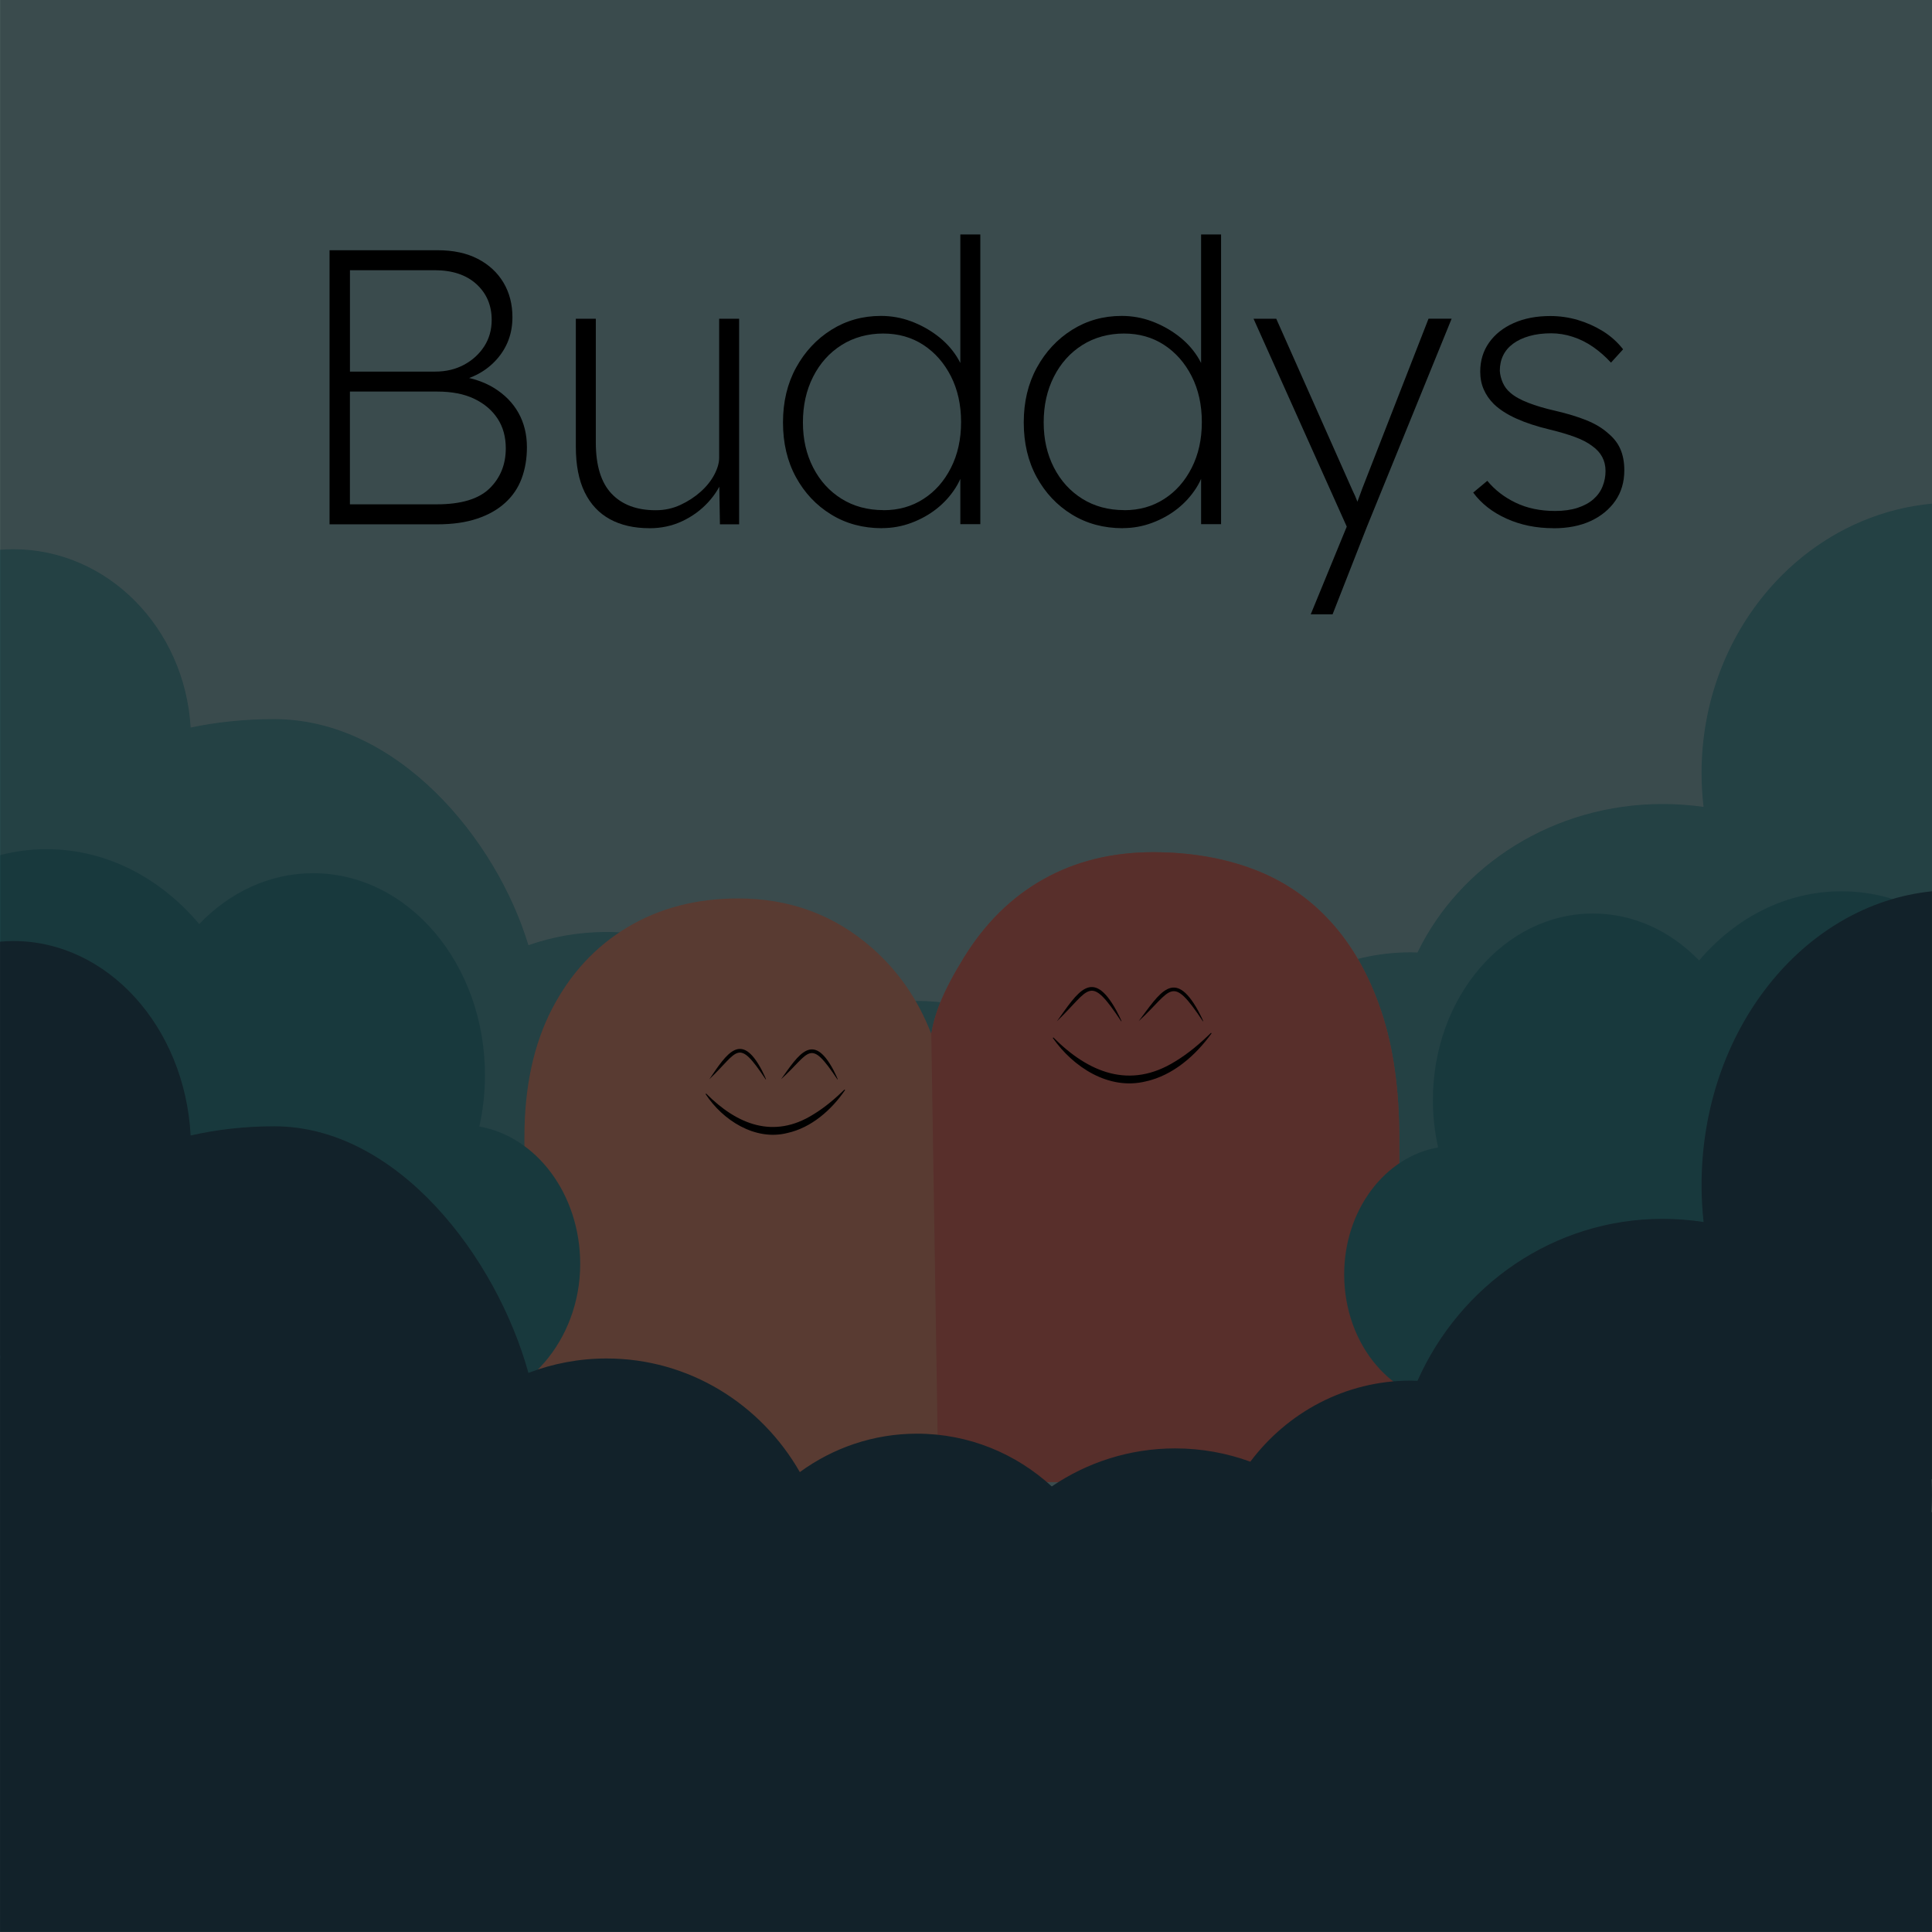 <?xml version="1.0" encoding="UTF-8"?>
<svg id="Layer_2" data-name="Layer 2" xmlns="http://www.w3.org/2000/svg" viewBox="0 0 500.01 500">
  <g id="Layer_2-2" data-name="Layer 2">
    <g id="Layer_4" data-name="Layer 4">
      <rect x=".01" width="500" height="403.63" style="fill: #59b3be; isolation: isolate; opacity: .53;"/>
      <path d="m500.01,130.35c-33.42,3.11-59.64,33.15-59.64,69.76,0,2.95.19,5.86.52,8.72-3.45-.49-6.99-.75-10.58-.75-28.21,0-52.49,15.77-63.46,38.43-.58-.02-1.16-.04-1.75-.04-16.91,0-31.94,7.54-41.51,19.24-6.08-2.04-12.63-3.16-19.46-3.16-11.8,0-22.78,3.33-31.93,9.02-9.26-7.78-21.47-12.52-34.87-12.52-11.31,0-21.77,3.38-30.33,9.11-10.06-16.12-28.68-26.96-50-26.96-7.12,0-13.94,1.21-20.24,3.42-8.29-27.49-33.91-58.51-65.8-58.51-7.5,0-14.77.74-21.62,2.18-1.51-25.75-21.48-46.15-45.9-46.15-1.16,0-2.3.06-3.44.15v98.26h.03c0,.31-.03.62-.03.94v135.78h500v-99.63h-.15c.09-1.33.15-2.68.15-4.04,0-1.26-.05-2.52-.12-3.76h.12v-139.52.03Z" style="fill: #59b3be; isolation: isolate; opacity: .83;"/>
    </g>
    <g id="Layer_2-2" data-name="Layer 2-2">
      <path d="m245.1,383.57h-109.38v-89.27c0-12.94,2.38-23.99,7.12-33.15,4.74-9.16,11.27-16.22,19.57-21.19,8.3-4.96,17.85-7.44,28.63-7.44,13.37,0,24.9,4.26,34.61,12.78,6.84,6,11.96,13.42,15.37,22.26m0,0c.88-5.21,2.9-10.72,8.4-19.67s12.4-15.74,20.7-20.38c8.3-4.63,17.74-6.95,28.3-6.95,9.49,0,18.11,1.46,25.88,4.37,7.76,2.91,14.45,7.44,20.05,13.58,5.61,6.15,9.98,13.86,13.1,23.13,3.13,9.27,4.69,20.27,4.69,32.99v88.95h-117.04" style="fill: #ffa990;"/>
      <path d="m357.45,261.63c-3.12-9.27-7.49-16.98-13.1-23.13-5.61-6.15-12.29-10.67-20.05-13.58-7.76-2.91-16.38-4.37-25.88-4.37-10.56,0-20,2.32-28.3,6.95-8.3,4.64-15.2,11.43-20.7,20.38s-7.52,14.46-8.4,19.67l1.83,116.02h119.29v-88.95c0-12.72-1.56-23.72-4.69-32.99h0Z" style="fill: #fb867c;"/>
      <path d="m294.7,264.27c5.42-7.17,9.17-13.98,15.4-2.66.45.88.92,1.74,1.3,2.66l-.08.05c-8.35-12.53-7.9-8-16.61-.06h-.01Z"/>
      <path d="m218.71,282.11c-3.48,5.12-8.72,9.75-14.95,11.12-8.34,2.1-16.74-3.32-21.15-10.08l.14-.14c7.95,8,17.45,11.86,27.74,5.41,2.95-1.79,5.6-4.04,8.08-6.45l.14.14h0Z"/>
      <path d="m183.58,279.31c4.54-6.68,8.2-12.51,13.56-2.38.38.79.79,1.56,1.11,2.39l-.08.05c-7.36-11.05-6.96-7.29-14.59-.06h0Z"/>
      <path d="m202.14,279.31c4.61-6.46,8.23-12.38,13.57-2.36.38.79.79,1.55,1.1,2.37l-.08.05c-7.35-11.03-6.94-6.95-14.59-.06h0Z"/>
      <path d="m313.55,267.45c-4.1,5.68-9.99,10.9-17.06,12.43-9.55,2.33-18.75-3.71-24.02-11.25l.14-.14c9.1,9.13,19.83,13.53,31.61,6.17,3.36-2.04,6.38-4.61,9.2-7.36l.14.14h-.01Z"/>
      <path d="m273.56,264.27c5.35-7.42,9.14-14.12,15.39-2.68.45.89.93,1.76,1.31,2.69l-.08.05c-8.34-12.53-7.93-8.39-16.61-.06h-.01Z"/>
    </g>
    <g id="Layer_3" data-name="Layer 3">
      <path d="m124.06,291.52c.94-4.24,1.45-8.68,1.45-13.26,0-28.87-19.91-52.27-44.47-52.27-11.31,0-21.63,4.97-29.48,13.15-10.09-11.96-24.07-19.37-39.53-19.37-4.13,0-8.14.54-12.02,1.55v127.75c3.87,1,7.89,1.55,12.02,1.55,18.87,0,35.53-11.04,45.59-27.91,6.8,4.96,14.82,7.84,23.42,7.84,2.7,0,5.34-.3,7.91-.84,1.13,18.69,14.36,33.46,30.55,33.46s30.66-16.13,30.66-36.03c0-18.07-11.33-32.99-26.09-35.59v-.03Z" style="fill: #46a4b0;"/>
      <path d="m500.01,237.2c-7.04-4.17-15-6.53-23.44-6.53-14.4,0-27.43,6.85-36.83,17.9-7.31-7.56-16.93-12.15-27.47-12.15-22.88,0-41.43,21.62-41.43,48.29,0,4.23.47,8.34,1.35,12.25-13.75,2.4-24.31,16.19-24.31,32.88,0,18.39,12.79,33.29,28.56,33.29s27.41-13.64,28.46-30.91c2.39.5,4.85.78,7.37.78,8.01,0,15.48-2.66,21.82-7.24,9.38,15.59,24.9,25.79,42.48,25.79,8.44,0,16.4-2.36,23.44-6.53v-107.83h0Z" style="fill: #46a4b0;"/>
      <path d="m500.01,230.67c-33.42,3.4-59.64,36.15-59.64,76.08,0,3.22.19,6.39.52,9.51-3.45-.54-6.99-.82-10.58-.82-28.21,0-52.49,17.2-63.46,41.92-.58-.02-1.16-.05-1.75-.05-16.91,0-31.94,8.23-41.51,20.98-6.08-2.22-12.63-3.44-19.46-3.44-11.8,0-22.78,3.63-31.93,9.84-9.26-8.49-21.47-13.65-34.87-13.65-11.31,0-21.77,3.69-30.33,9.94-10.06-17.59-28.68-29.4-50-29.4-7.12,0-13.94,1.32-20.24,3.73-8.29-29.98-33.91-63.82-65.8-63.82-7.5,0-14.77.81-21.62,2.38-1.51-28.09-21.48-50.33-45.9-50.33-1.16,0-2.3.07-3.44.17v107.17h.03c0,.34-.03.67-.03,1.02v148.1h500v-108.66h-.15c.09-1.45.15-2.92.15-4.41,0-1.38-.05-2.74-.12-4.1h.12v-152.17h.01Z" style="fill: #356277;"/>
      <g style="isolation: isolate;">
        <g style="isolation: isolate;">
          <path d="m85.29,135.69v-70.93h27.97c4.05,0,7.51.74,10.39,2.23,2.87,1.49,5.08,3.53,6.64,6.13,1.55,2.6,2.33,5.59,2.33,8.97,0,4.19-1.33,7.8-4,10.84-2.67,3.04-6.23,5-10.69,5.88l-.41-1.62c4.05.41,7.48,1.47,10.29,3.19,2.8,1.72,4.93,3.89,6.38,6.49,1.45,2.6,2.18,5.56,2.18,8.87,0,2.97-.46,5.67-1.37,8.11s-2.33,4.53-4.26,6.28c-1.93,1.76-4.34,3.13-7.25,4.1-2.91.98-6.35,1.47-10.34,1.47h-27.87Zm5.27-39.52h22.09c2.77,0,5.25-.59,7.45-1.77,2.19-1.18,3.93-2.77,5.22-4.76,1.28-1.99,1.93-4.27,1.93-6.84,0-3.78-1.32-6.87-3.95-9.27-2.63-2.4-6.25-3.6-10.84-3.6h-21.89v26.24Zm0,34.35h22.5c6.28,0,10.82-1.37,13.63-4.1,2.8-2.74,4.21-6.2,4.21-10.39,0-2.97-.71-5.54-2.13-7.7-1.42-2.16-3.43-3.87-6.03-5.12-2.6-1.25-5.79-1.87-9.58-1.87h-22.6v29.18Z"/>
          <path d="m168.08,136.7c-3.99,0-7.4-.78-10.23-2.33-2.84-1.55-5.02-3.88-6.54-6.99-1.52-3.11-2.28-7.03-2.28-11.75v-33.13h5.17v32.02c0,5.95,1.35,10.35,4.05,13.22,2.7,2.87,6.52,4.31,11.45,4.31,2.3,0,4.42-.46,6.38-1.37,1.96-.91,3.7-2.04,5.22-3.39,1.52-1.35,2.7-2.82,3.55-4.41.84-1.59,1.27-3.06,1.27-4.41v-35.97h5.17v53.2h-4.97l-.2-11.96,1.22-.51c-.81,2.43-2.16,4.68-4.05,6.74-1.89,2.06-4.14,3.7-6.74,4.92-2.6,1.22-5.42,1.82-8.46,1.82Z"/>
          <path d="m228.27,136.7c-4.93,0-9.32-1.18-13.17-3.55-3.85-2.36-6.89-5.59-9.12-9.68-2.23-4.09-3.34-8.8-3.34-14.14s1.13-10.07,3.39-14.19c2.26-4.12,5.3-7.38,9.12-9.78,3.82-2.4,8.09-3.6,12.82-3.6,2.7,0,5.29.46,7.75,1.37,2.47.91,4.73,2.15,6.79,3.7,2.06,1.55,3.75,3.36,5.07,5.42,1.32,2.06,2.11,4.21,2.38,6.43l-1.42-.1v-37.9h5.17v74.98h-5.17v-15.71l1.22-.3c-.34,2.37-1.17,4.58-2.48,6.64-1.32,2.06-2.94,3.85-4.86,5.37-1.93,1.52-4.1,2.74-6.54,3.65-2.43.91-4.97,1.37-7.6,1.37Zm.41-4.66c3.85,0,7.28-.96,10.28-2.89,3.01-1.92,5.39-4.61,7.14-8.06,1.76-3.45,2.63-7.4,2.63-11.86s-.88-8.41-2.63-11.86c-1.76-3.45-4.14-6.15-7.14-8.11-3.01-1.96-6.47-2.94-10.39-2.94s-7.65,1-10.79,2.99c-3.14,1.99-5.59,4.73-7.35,8.21-1.76,3.48-2.63,7.41-2.63,11.8s.88,8.21,2.63,11.65c1.76,3.44,4.21,6.15,7.35,8.11,3.14,1.96,6.77,2.94,10.89,2.94Z"/>
          <path d="m290.58,136.7c-4.93,0-9.32-1.18-13.17-3.55-3.85-2.36-6.89-5.59-9.12-9.68-2.23-4.09-3.34-8.8-3.34-14.14s1.13-10.07,3.39-14.19c2.26-4.12,5.3-7.38,9.12-9.78,3.82-2.4,8.09-3.6,12.82-3.6,2.7,0,5.29.46,7.75,1.37,2.46.91,4.73,2.15,6.79,3.7,2.06,1.55,3.75,3.36,5.07,5.42,1.32,2.06,2.11,4.21,2.38,6.43l-1.42-.1v-37.9h5.17v74.98h-5.17v-15.71l1.22-.3c-.34,2.37-1.17,4.58-2.48,6.64-1.32,2.06-2.94,3.85-4.86,5.37-1.92,1.52-4.1,2.74-6.54,3.65-2.43.91-4.97,1.37-7.6,1.37Zm.41-4.66c3.85,0,7.28-.96,10.28-2.89,3.01-1.92,5.39-4.61,7.14-8.06,1.76-3.45,2.63-7.4,2.63-11.86s-.88-8.41-2.63-11.86c-1.76-3.45-4.14-6.15-7.14-8.11-3.01-1.96-6.47-2.94-10.39-2.94s-7.65,1-10.79,2.99c-3.14,1.99-5.59,4.73-7.35,8.21-1.76,3.48-2.63,7.41-2.63,11.8s.88,8.21,2.63,11.65c1.76,3.44,4.21,6.15,7.35,8.11,3.14,1.96,6.77,2.94,10.89,2.94Z"/>
          <path d="m339.22,159l10.03-24.42.3,3.95-25.13-56.04h5.88l19.76,44.48c.47.95.84,1.79,1.11,2.53.27.74.51,1.45.71,2.13l-1.52.51c.41-.95.79-1.91,1.17-2.89.37-.98.73-1.94,1.06-2.89l17.12-43.88h5.98l-21.99,54.01-8.82,22.5h-5.67Z"/>
          <path d="m402.04,136.7c-4.46,0-8.51-.83-12.16-2.48-3.65-1.65-6.52-3.9-8.61-6.74l3.65-3.04c1.96,2.37,4.41,4.26,7.35,5.67s6.33,2.13,10.18,2.13c2.23,0,4.17-.27,5.83-.81,1.65-.54,3.02-1.28,4.1-2.23,1.08-.95,1.88-2.06,2.38-3.34.51-1.28.76-2.6.76-3.95,0-2.7-1.15-4.86-3.45-6.48-1.15-.88-2.63-1.66-4.46-2.33-1.82-.67-3.99-1.32-6.49-1.92-3.38-.81-6.27-1.76-8.66-2.84-2.4-1.08-4.34-2.33-5.83-3.75-1.15-1.15-2.03-2.41-2.63-3.8-.61-1.38-.91-2.92-.91-4.61,0-2.84.76-5.34,2.28-7.5,1.52-2.16,3.65-3.85,6.38-5.07,2.74-1.22,5.89-1.82,9.47-1.82,2.43,0,4.8.34,7.09,1.01,2.3.68,4.46,1.64,6.49,2.89,2.03,1.25,3.78,2.82,5.27,4.71l-3.14,3.45c-1.42-1.55-2.96-2.9-4.61-4.05-1.66-1.15-3.41-2.03-5.27-2.63-1.86-.61-3.73-.91-5.62-.91-2.09,0-3.97.24-5.62.71-1.66.47-3.06,1.13-4.21,1.98-1.15.85-2.01,1.86-2.58,3.04-.58,1.18-.86,2.52-.86,4,.07,1.01.32,2.03.76,3.04.44,1.01,1.1,1.89,1.98,2.63,1.08.95,2.62,1.81,4.61,2.58,1.99.78,4.34,1.47,7.04,2.08,3.17.74,5.88,1.57,8.11,2.48s4.05,2.01,5.47,3.29c1.49,1.22,2.57,2.6,3.24,4.16.67,1.55,1.01,3.38,1.01,5.47,0,3.04-.78,5.67-2.33,7.9-1.56,2.23-3.68,3.97-6.38,5.22-2.7,1.25-5.91,1.88-9.63,1.88Z"/>
        </g>
      </g>
    </g>
    <rect x=".01" y="0" width="500" height="500" style="opacity: .65;"/>
  </g>
</svg>
